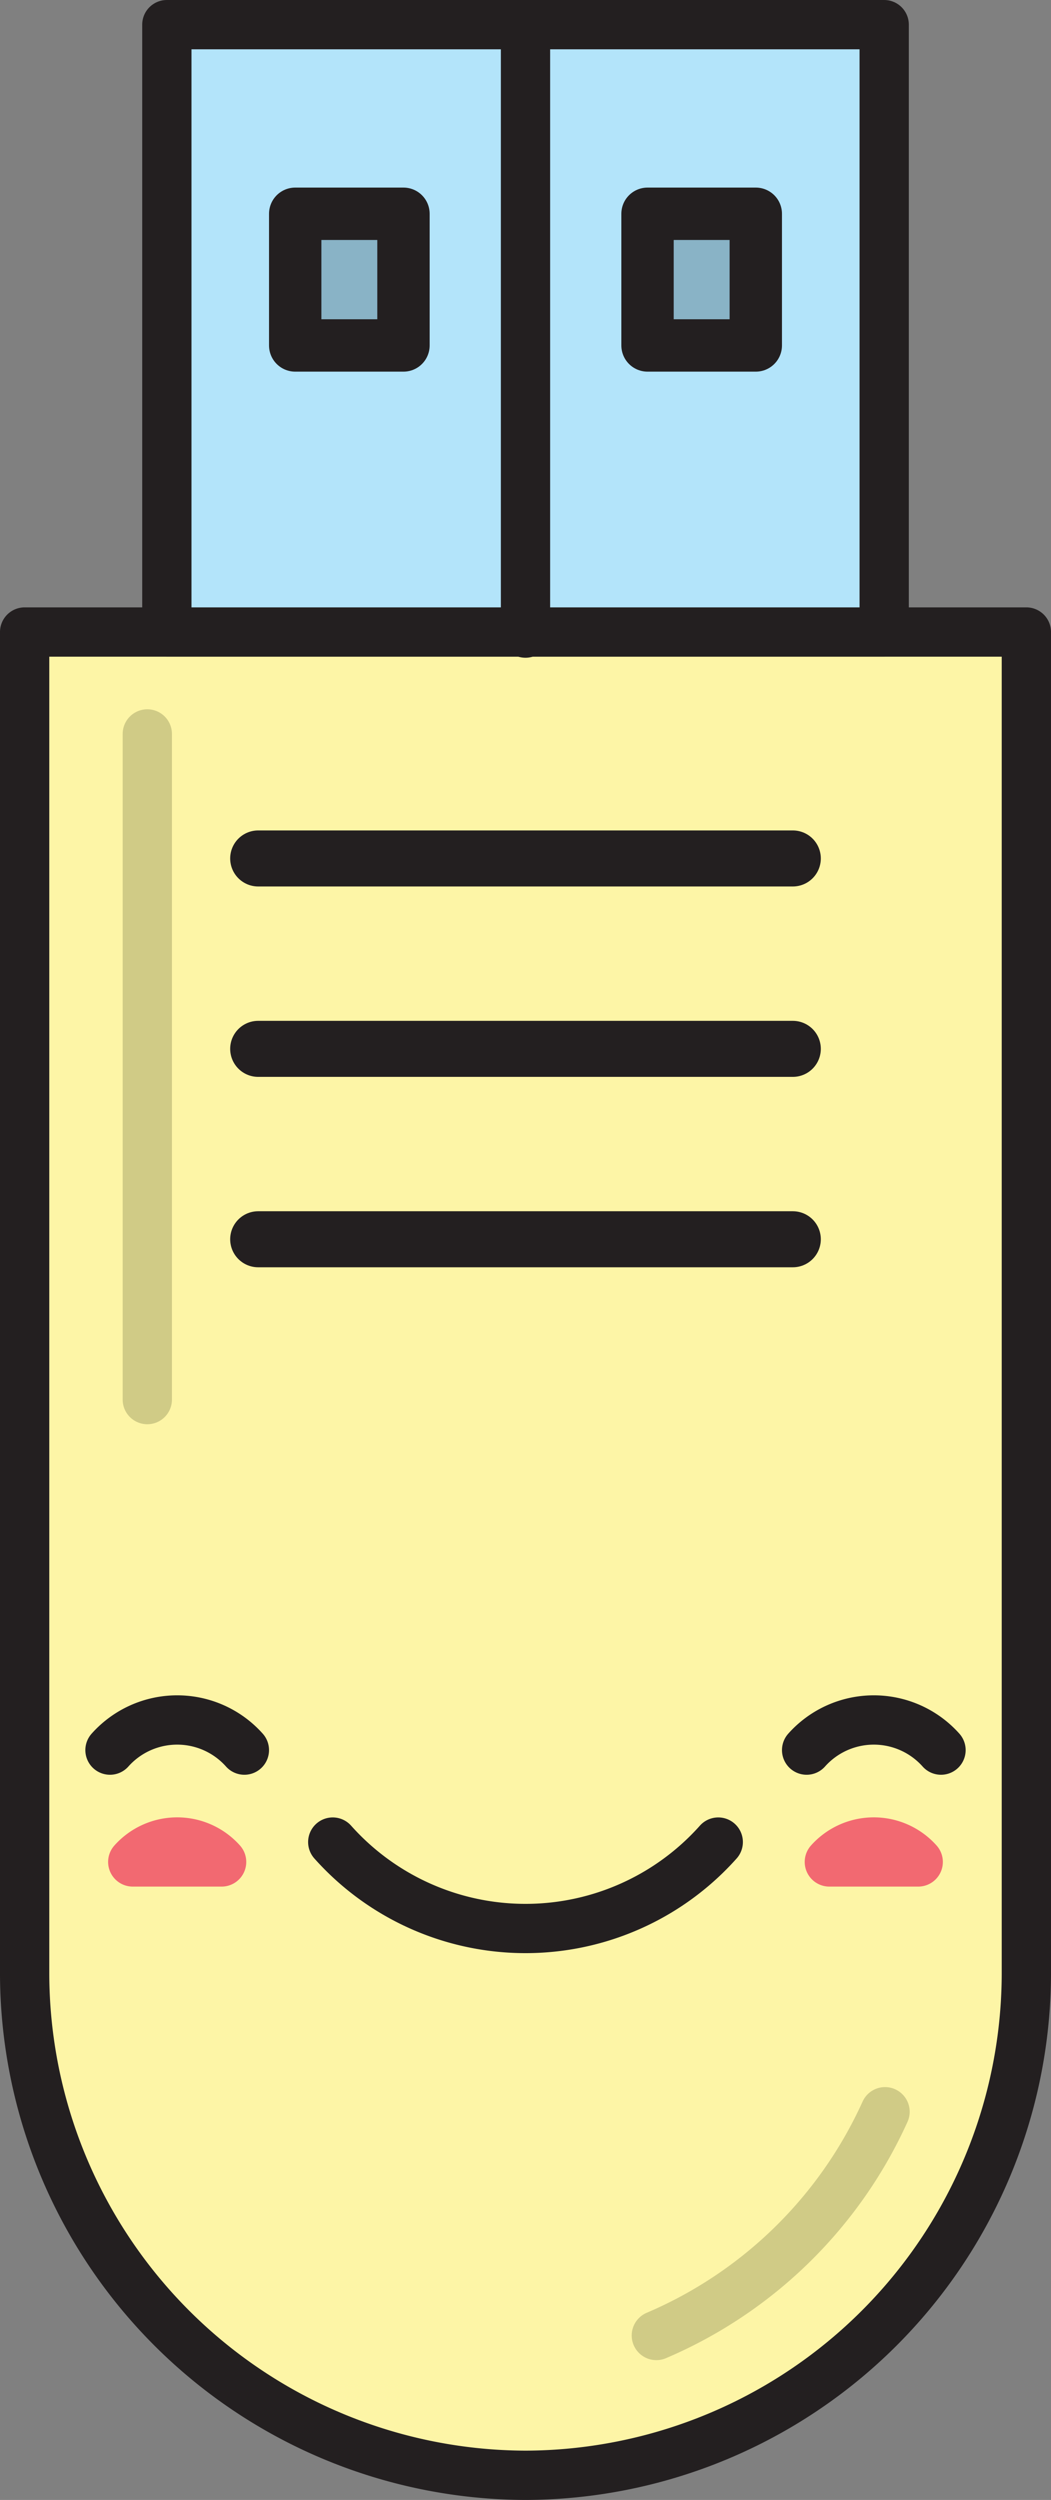 <svg xmlns="http://www.w3.org/2000/svg" viewBox="0 0 29.688 70.573"><rect x="0" y="0" width="29.688" height="70.573" fill="#808080" stroke="none"/><defs><style>.a{fill:#fdf5a6;}.a,.b,.c,.d,.e,.f,.j{stroke:#231f20;}.a,.b,.c,.d,.e,.f,.g,.h,.i,.j{stroke-linecap:round;stroke-linejoin:round;}.a,.c,.i{stroke-width:1.392px;}.a,.e,.f,.g,.i{fill-rule:evenodd;}.b{fill:#b3e4fa;stroke-width:1.392px;}.c,.e,.f,.g,.h,.i,.j{fill:none;}.d{fill:#89b3c6;stroke-width:1.479px;}.e{stroke-width:1.391px;}.f,.g,.h{stroke-width:1.392px;}.g{stroke:#f26971;}.h,.i{stroke:#d0cb86;}.j{stroke-width:1.582px;}</style></defs><path class="a" d="M28.992,17.842V55.73A14.189,14.189,0,0,1,14.845,69.877h-.001A14.189,14.189,0,0,1,.696,55.73V17.842Z"/><rect class="b" x="4.713" y="0.696" width="20.263" height="17.146"/><line class="c" x1="14.844" y1="0.806" x2="14.844" y2="17.872"/><rect class="d" x="8.339" y="6.035" width="3.058" height="3.717"/><rect class="d" x="18.291" y="6.035" width="3.058" height="3.717"/><path class="e" d="M9.399,52.001a7.295,7.295,0,0,0,10.89,0"/><path class="f" d="M3.107,49.405a2.543,2.543,0,0,1,3.796,0"/><path class="f" d="M22.785,49.405a2.543,2.543,0,0,1,3.796,0"/><path class="g" d="M6.26,52.562H3.75A1.681,1.681,0,0,1,6.26,52.562Z"/><path class="g" d="M25.937,52.562h-2.51A1.681,1.681,0,0,1,25.937,52.562Z"/><line class="h" x1="4.161" y1="20.719" x2="4.161" y2="39.51"/><path class="i" d="M25,59.614A12.449,12.449,0,0,1,18.54,65.93"/><line class="j" x1="7.293" y1="24.234" x2="22.395" y2="24.234"/><line class="j" x1="7.293" y1="29.609" x2="22.395" y2="29.609"/><line class="j" x1="7.293" y1="34.984" x2="22.395" y2="34.984"/></svg>